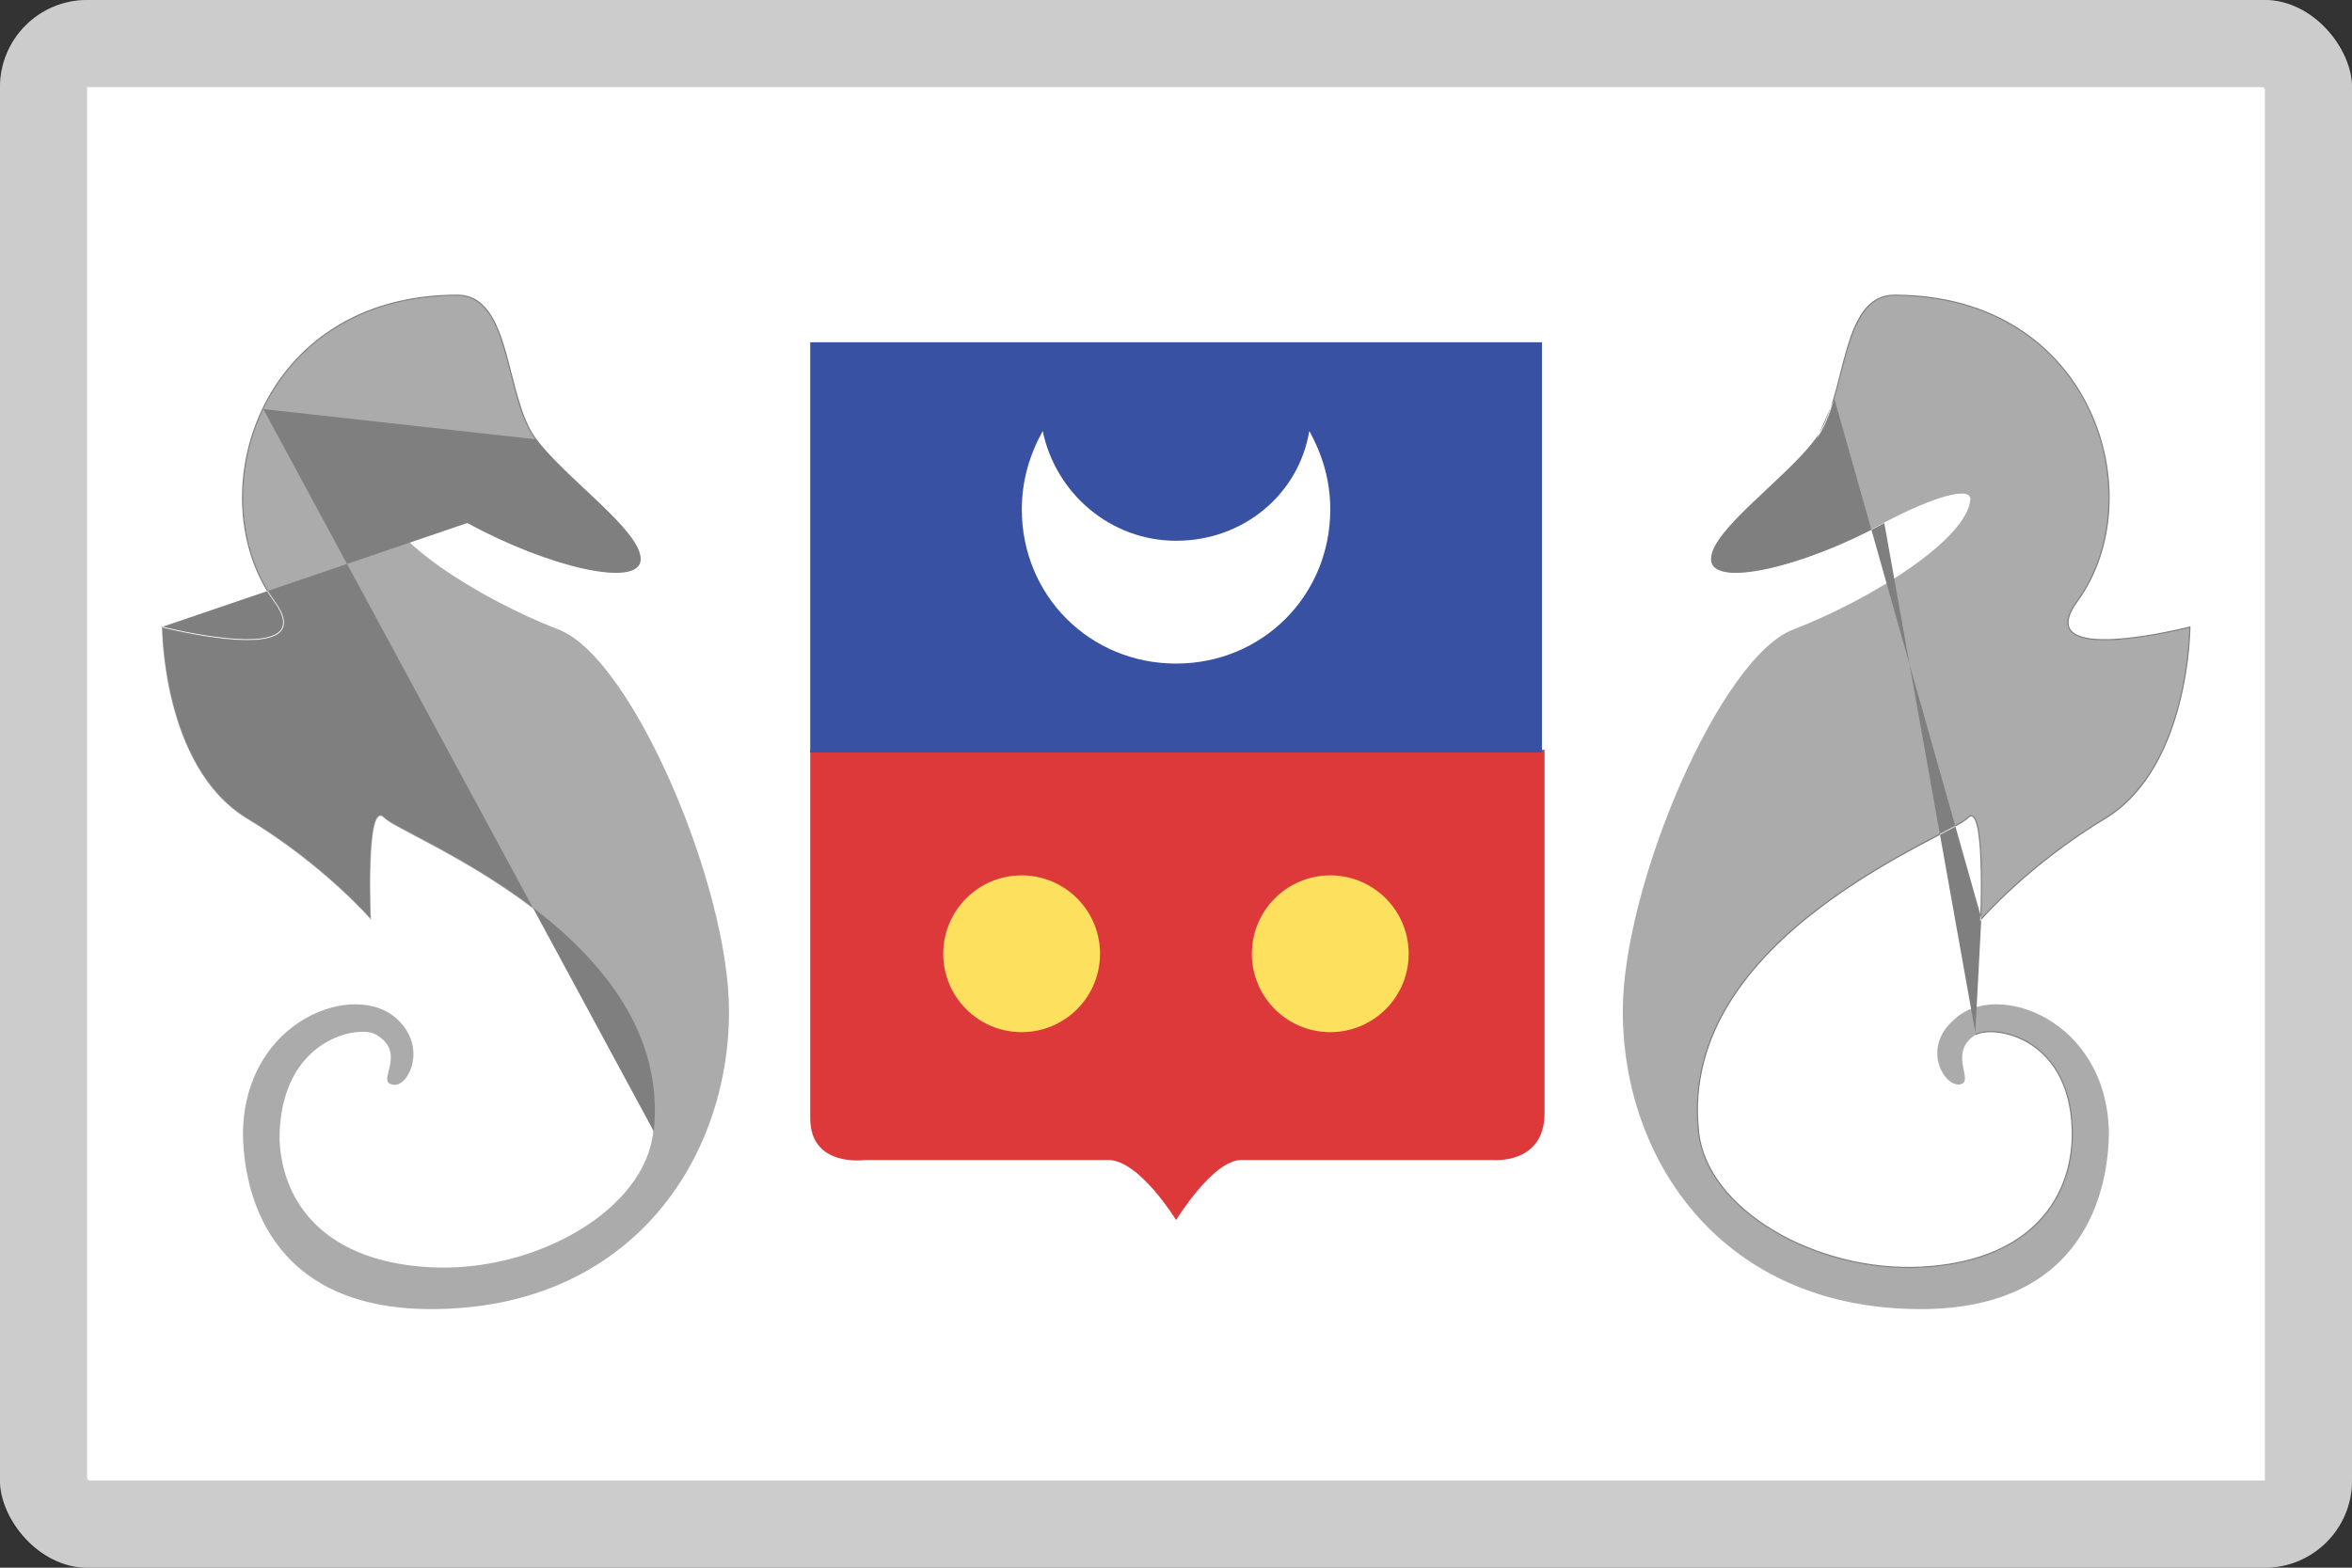 <svg width="27" height="18" viewBox="0 0 27 18" fill="none" xmlns="http://www.w3.org/2000/svg">
<rect x="0" y="0" width="27" height="18" fill="#333333" stroke="none"/>
<g clip-path="url(#clip0_109_43784)">
<path d="M0 0H27V18H0V0Z" fill="white"/>
<path d="M22.679 11.881C22.349 12.091 22.679 12.421 22.499 12.451C22.319 12.481 22.049 12.031 22.439 11.701C22.919 11.251 24.179 11.701 24.209 12.991C24.209 13.651 23.939 15.031 22.049 15.031C19.769 15.031 18.629 13.321 18.629 11.611C18.629 10.171 19.739 7.561 20.579 7.231C21.509 6.871 22.589 6.181 22.619 5.731C22.619 5.581 22.199 5.701 21.629 6.001C20.699 6.511 19.649 6.751 19.649 6.421C19.649 6.091 20.519 5.491 20.849 5.041C21.209 4.561 21.119 3.391 21.749 3.391C24.029 3.391 24.719 5.701 23.849 6.901C23.279 7.681 25.139 7.201 25.139 7.201C25.139 7.201 25.139 8.791 24.179 9.391C23.279 9.931 22.739 10.561 22.739 10.561C22.739 10.561 22.799 9.181 22.589 9.391C22.409 9.601 19.259 10.741 19.499 12.991C19.589 13.891 20.849 14.611 22.049 14.551C23.249 14.491 23.759 13.831 23.789 13.081C23.819 11.911 22.889 11.761 22.679 11.881ZM3.209 13.081C3.239 13.831 3.749 14.491 4.949 14.551C6.149 14.611 7.409 13.891 7.499 12.991C7.739 10.741 4.589 9.601 4.409 9.391C4.199 9.181 4.259 10.561 4.259 10.561C4.259 10.561 3.719 9.931 2.819 9.391C1.859 8.791 1.859 7.201 1.859 7.201C1.859 7.201 3.719 7.681 3.149 6.901C2.279 5.701 2.969 3.391 5.249 3.391C5.879 3.391 5.789 4.561 6.149 5.041C6.479 5.491 7.349 6.091 7.349 6.421C7.349 6.751 6.299 6.511 5.369 6.001C4.799 5.701 4.379 5.581 4.379 5.731C4.409 6.181 5.489 6.871 6.419 7.231C7.259 7.561 8.369 10.171 8.369 11.611C8.369 13.321 7.229 15.031 4.949 15.031C3.059 15.031 2.789 13.651 2.789 12.991C2.819 11.701 4.079 11.251 4.559 11.701C4.919 12.031 4.679 12.511 4.499 12.451C4.319 12.421 4.679 12.091 4.319 11.881C4.139 11.761 3.209 11.911 3.209 13.081Z" fill="#ABABAB"/>
<path fill-rule="evenodd" clip-rule="evenodd" d="M3.023 4.697C2.675 5.423 2.72 6.298 3.153 6.896C3.225 6.993 3.259 7.072 3.263 7.136C3.267 7.2 3.24 7.247 3.191 7.281C3.142 7.314 3.073 7.334 2.991 7.344C2.91 7.354 2.815 7.354 2.717 7.348C2.519 7.337 2.304 7.301 2.139 7.269C2.056 7.252 1.985 7.237 1.935 7.225C1.911 7.219 1.891 7.214 1.877 7.211C1.872 7.21 1.868 7.209 1.865 7.208C1.865 7.21 1.865 7.214 1.865 7.217C1.865 7.229 1.866 7.246 1.867 7.269C1.868 7.313 1.872 7.377 1.88 7.457C1.895 7.615 1.925 7.832 1.985 8.068C2.104 8.54 2.344 9.085 2.822 9.384C3.272 9.654 3.632 9.947 3.88 10.172C4.004 10.285 4.1 10.38 4.164 10.448C4.197 10.482 4.221 10.508 4.238 10.527C4.243 10.532 4.247 10.537 4.251 10.541C4.25 10.531 4.25 10.518 4.249 10.501C4.248 10.463 4.247 10.41 4.245 10.347C4.243 10.221 4.242 10.055 4.248 9.895C4.253 9.736 4.266 9.583 4.29 9.482C4.296 9.457 4.303 9.435 4.31 9.417C4.318 9.399 4.327 9.384 4.337 9.375C4.347 9.365 4.359 9.36 4.373 9.361C4.386 9.363 4.399 9.371 4.413 9.385L4.413 9.385C4.424 9.397 4.446 9.414 4.479 9.434C4.511 9.454 4.554 9.478 4.606 9.506C4.651 9.531 4.703 9.558 4.761 9.589C4.768 9.593 4.776 9.597 4.784 9.601C4.851 9.636 4.925 9.675 5.004 9.718C5.321 9.89 5.724 10.123 6.115 10.419C6.895 11.012 7.625 11.861 7.505 12.99M1.858 7.199L1.86 7.193L1.852 7.191L1.852 7.199H1.858ZM5.365 6.005C5.83 6.26 6.326 6.448 6.705 6.531C6.895 6.572 7.056 6.587 7.17 6.571C7.228 6.563 7.273 6.547 7.305 6.522C7.337 6.497 7.355 6.463 7.355 6.419C7.355 6.377 7.341 6.33 7.316 6.281C7.291 6.231 7.256 6.179 7.212 6.124C7.125 6.014 7.006 5.893 6.876 5.77C6.822 5.718 6.766 5.665 6.709 5.612C6.497 5.413 6.283 5.213 6.153 5.035L6.153 5.035C6.064 4.916 6.003 4.754 5.951 4.577C5.925 4.489 5.901 4.397 5.878 4.305L5.874 4.292C5.852 4.204 5.83 4.117 5.806 4.033C5.755 3.856 5.696 3.694 5.609 3.576C5.522 3.457 5.408 3.383 5.248 3.383C4.106 3.383 3.361 3.962 3.011 4.692C2.661 5.421 2.706 6.301 3.143 6.903C3.214 7 3.246 7.077 3.25 7.137C3.253 7.196 3.229 7.239 3.183 7.27C3.138 7.301 3.07 7.321 2.99 7.331C2.909 7.34 2.815 7.341 2.717 7.335C2.521 7.324 2.306 7.289 2.141 7.256C2.058 7.239 1.988 7.224 1.938 7.212C1.914 7.206 1.894 7.202 1.88 7.198C1.874 7.197 1.869 7.195 1.865 7.194L1.861 7.193L1.86 7.193L1.86 7.193L1.86 7.193C1.86 7.193 1.86 7.193 1.858 7.199M6.143 5.043C6.052 4.922 5.99 4.758 5.938 4.581C5.912 4.492 5.888 4.4 5.865 4.308L5.862 4.295C5.839 4.208 5.817 4.12 5.793 4.036C5.742 3.86 5.684 3.7 5.599 3.584C5.514 3.468 5.403 3.396 5.248 3.396C4.111 3.396 3.37 3.972 3.023 4.697M20.853 5.043C20.944 4.922 21.006 4.758 21.058 4.581L20.853 5.043ZM21.631 6.005C21.166 6.26 20.67 6.448 20.291 6.531C20.101 6.572 19.94 6.587 19.826 6.571C19.769 6.563 19.723 6.547 19.691 6.522C19.659 6.497 19.642 6.463 19.642 6.419C19.642 6.377 19.656 6.33 19.68 6.281C19.705 6.231 19.741 6.179 19.784 6.124C19.871 6.014 19.99 5.893 20.12 5.77C20.174 5.718 20.231 5.665 20.287 5.612C20.499 5.413 20.713 5.213 20.843 5.035L20.843 5.035C20.932 4.916 20.994 4.754 21.046 4.577C21.072 4.489 21.095 4.397 21.119 4.305L21.122 4.292C21.144 4.204 21.166 4.117 21.191 4.033C21.241 3.856 21.3 3.694 21.387 3.576C21.474 3.457 21.588 3.383 21.748 3.383C22.891 3.383 23.636 3.962 23.985 4.692C24.335 5.421 24.29 6.301 23.854 6.903C23.782 7 23.75 7.077 23.747 7.137C23.743 7.196 23.768 7.239 23.813 7.27C23.859 7.301 23.926 7.321 24.007 7.331C24.087 7.34 24.181 7.341 24.279 7.335C24.476 7.324 24.69 7.289 24.855 7.256C24.938 7.239 25.008 7.224 25.058 7.212C25.083 7.206 25.102 7.202 25.116 7.198C25.122 7.197 25.128 7.195 25.131 7.194L25.135 7.193L25.137 7.193C25.137 7.193 25.137 7.193 25.138 7.199C25.145 7.199 25.145 7.199 25.145 7.199V7.199L25.145 7.2L25.145 7.201L25.145 7.204C25.145 7.207 25.145 7.212 25.145 7.218C25.144 7.229 25.144 7.247 25.143 7.269C25.141 7.314 25.137 7.378 25.13 7.458C25.115 7.617 25.085 7.834 25.024 8.071C24.904 8.544 24.664 9.094 24.182 9.395L24.181 9.395C23.732 9.665 23.372 9.957 23.125 10.182C23.001 10.294 22.906 10.39 22.841 10.457C22.809 10.491 22.785 10.517 22.768 10.536C22.76 10.545 22.753 10.552 22.749 10.556C22.747 10.559 22.746 10.561 22.745 10.562L22.744 10.563L22.743 10.564L22.743 10.564C22.743 10.564 22.743 10.564 22.738 10.559C22.732 10.559 22.732 10.559 22.732 10.559L22.732 10.558L22.732 10.555C22.732 10.553 22.732 10.549 22.732 10.544C22.733 10.534 22.733 10.519 22.734 10.5C22.735 10.463 22.736 10.41 22.738 10.347C22.74 10.221 22.741 10.055 22.735 9.896C22.73 9.737 22.718 9.584 22.694 9.485C22.688 9.46 22.681 9.439 22.674 9.422C22.667 9.405 22.659 9.392 22.65 9.384C22.642 9.376 22.634 9.373 22.625 9.374C22.616 9.376 22.605 9.381 22.593 9.394C22.581 9.408 22.557 9.425 22.525 9.445C22.491 9.466 22.448 9.49 22.397 9.518C22.351 9.543 22.299 9.57 22.241 9.601L22.219 9.613C22.152 9.648 22.078 9.687 21.999 9.73C21.682 9.901 21.279 10.134 20.89 10.43C20.11 11.022 19.385 11.867 19.505 12.989C19.549 13.436 19.885 13.839 20.36 14.124C20.835 14.408 21.449 14.573 22.048 14.543C22.647 14.513 23.073 14.333 23.352 14.068C23.632 13.803 23.767 13.453 23.782 13.079C23.797 12.496 23.572 12.168 23.32 12.001C23.193 11.917 23.059 11.874 22.944 11.858C22.828 11.843 22.732 11.856 22.681 11.885M22.738 10.559L22.732 10.559L22.731 10.578L22.743 10.564L22.738 10.559ZM22.745 10.541C22.746 10.541 22.746 10.54 22.746 10.54C22.75 10.537 22.754 10.532 22.758 10.527C22.775 10.508 22.799 10.482 22.832 10.448C22.897 10.38 22.992 10.285 23.116 10.172C23.364 9.947 23.724 9.654 24.175 9.384C24.652 9.085 24.892 8.54 25.012 8.068C25.072 7.832 25.102 7.615 25.117 7.457C25.124 7.377 25.128 7.313 25.13 7.269C25.131 7.246 25.131 7.229 25.131 7.217C25.131 7.214 25.131 7.21 25.131 7.208L25.13 7.208C25.127 7.209 25.123 7.21 25.119 7.211C25.105 7.214 25.086 7.219 25.061 7.225C25.011 7.237 24.941 7.252 24.858 7.269C24.692 7.301 24.477 7.337 24.28 7.348C24.181 7.354 24.087 7.354 24.005 7.344C23.924 7.334 23.854 7.314 23.805 7.281C23.757 7.247 23.73 7.2 23.733 7.136C23.737 7.072 23.771 6.993 23.843 6.896C24.276 6.298 24.321 5.423 23.974 4.697C23.626 3.972 22.886 3.396 21.748 3.396C21.593 3.396 21.483 3.468 21.398 3.584C21.313 3.7 21.254 3.86 21.203 4.036C21.179 4.12 21.157 4.208 21.135 4.295L21.131 4.308C21.108 4.4 21.084 4.492 21.058 4.581M22.745 10.541C22.746 10.536 22.746 10.53 22.746 10.524C22.746 10.517 22.747 10.509 22.747 10.501C22.748 10.463 22.75 10.41 22.751 10.347C22.753 10.221 22.754 10.055 22.748 9.895C22.743 9.736 22.731 9.583 22.707 9.482C22.701 9.457 22.694 9.435 22.686 9.417C22.678 9.399 22.67 9.384 22.659 9.375C22.649 9.365 22.637 9.36 22.624 9.361C22.61 9.363 22.597 9.371 22.584 9.385L22.583 9.385C22.573 9.397 22.551 9.414 22.518 9.434C22.485 9.454 22.442 9.478 22.391 9.506C22.345 9.531 22.293 9.558 22.235 9.589L22.212 9.601C22.146 9.636 22.072 9.675 21.992 9.718C21.675 9.89 21.272 10.123 20.882 10.419C20.101 11.012 19.371 11.861 19.492 12.99C19.537 13.443 19.876 13.85 20.354 14.135C20.831 14.421 21.447 14.586 22.049 14.556C22.65 14.526 23.079 14.345 23.361 14.078C23.644 13.81 23.78 13.456 23.795 13.08L23.795 13.08C23.81 12.493 23.584 12.16 23.327 11.99C23.198 11.905 23.062 11.861 22.945 11.845C22.828 11.83 22.729 11.843 22.675 11.874M25.138 7.199L25.145 7.199V7.191L25.137 7.193L25.138 7.199Z" fill="#7F7F7F"/>
<path d="M9.301 8.639V12.839C9.301 13.409 9.931 13.319 9.931 13.319H12.721C13.081 13.319 13.501 14.009 13.501 14.009C13.501 14.009 13.921 13.319 14.251 13.319H17.131C17.131 13.319 17.731 13.379 17.731 12.779V8.609H9.301V8.639Z" fill="#DE393A"/>
<path d="M9.301 3.93H17.701V8.64H9.301V3.93Z" fill="#3951A3"/>
<path d="M15.03 4.949C14.911 5.669 14.28 6.209 13.501 6.209C12.751 6.209 12.12 5.669 11.97 4.949C11.82 5.219 11.73 5.519 11.73 5.849C11.73 6.839 12.511 7.619 13.501 7.619C14.491 7.619 15.271 6.839 15.271 5.849C15.271 5.519 15.181 5.219 15.03 4.949Z" fill="white"/>
<path d="M11.728 11.851C12.225 11.851 12.628 11.448 12.628 10.951C12.628 10.454 12.225 10.051 11.728 10.051C11.231 10.051 10.828 10.454 10.828 10.951C10.828 11.448 11.231 11.851 11.728 11.851Z" fill="#FEE05F"/>
<path d="M15.271 11.851C15.768 11.851 16.171 11.448 16.171 10.951C16.171 10.454 15.768 10.051 15.271 10.051C14.774 10.051 14.371 10.454 14.371 10.951C14.371 11.448 14.774 11.851 15.271 11.851Z" fill="#FEE05F"/>
</g>
<rect x="0.5" y="0.5" width="26" height="17" rx="0.5" stroke="black" stroke-opacity="0.2"/>
<defs>
<clipPath id="clip0_109_43784">
<rect width="27" height="18" rx="1" fill="white"/>
</clipPath>
</defs>
</svg>
